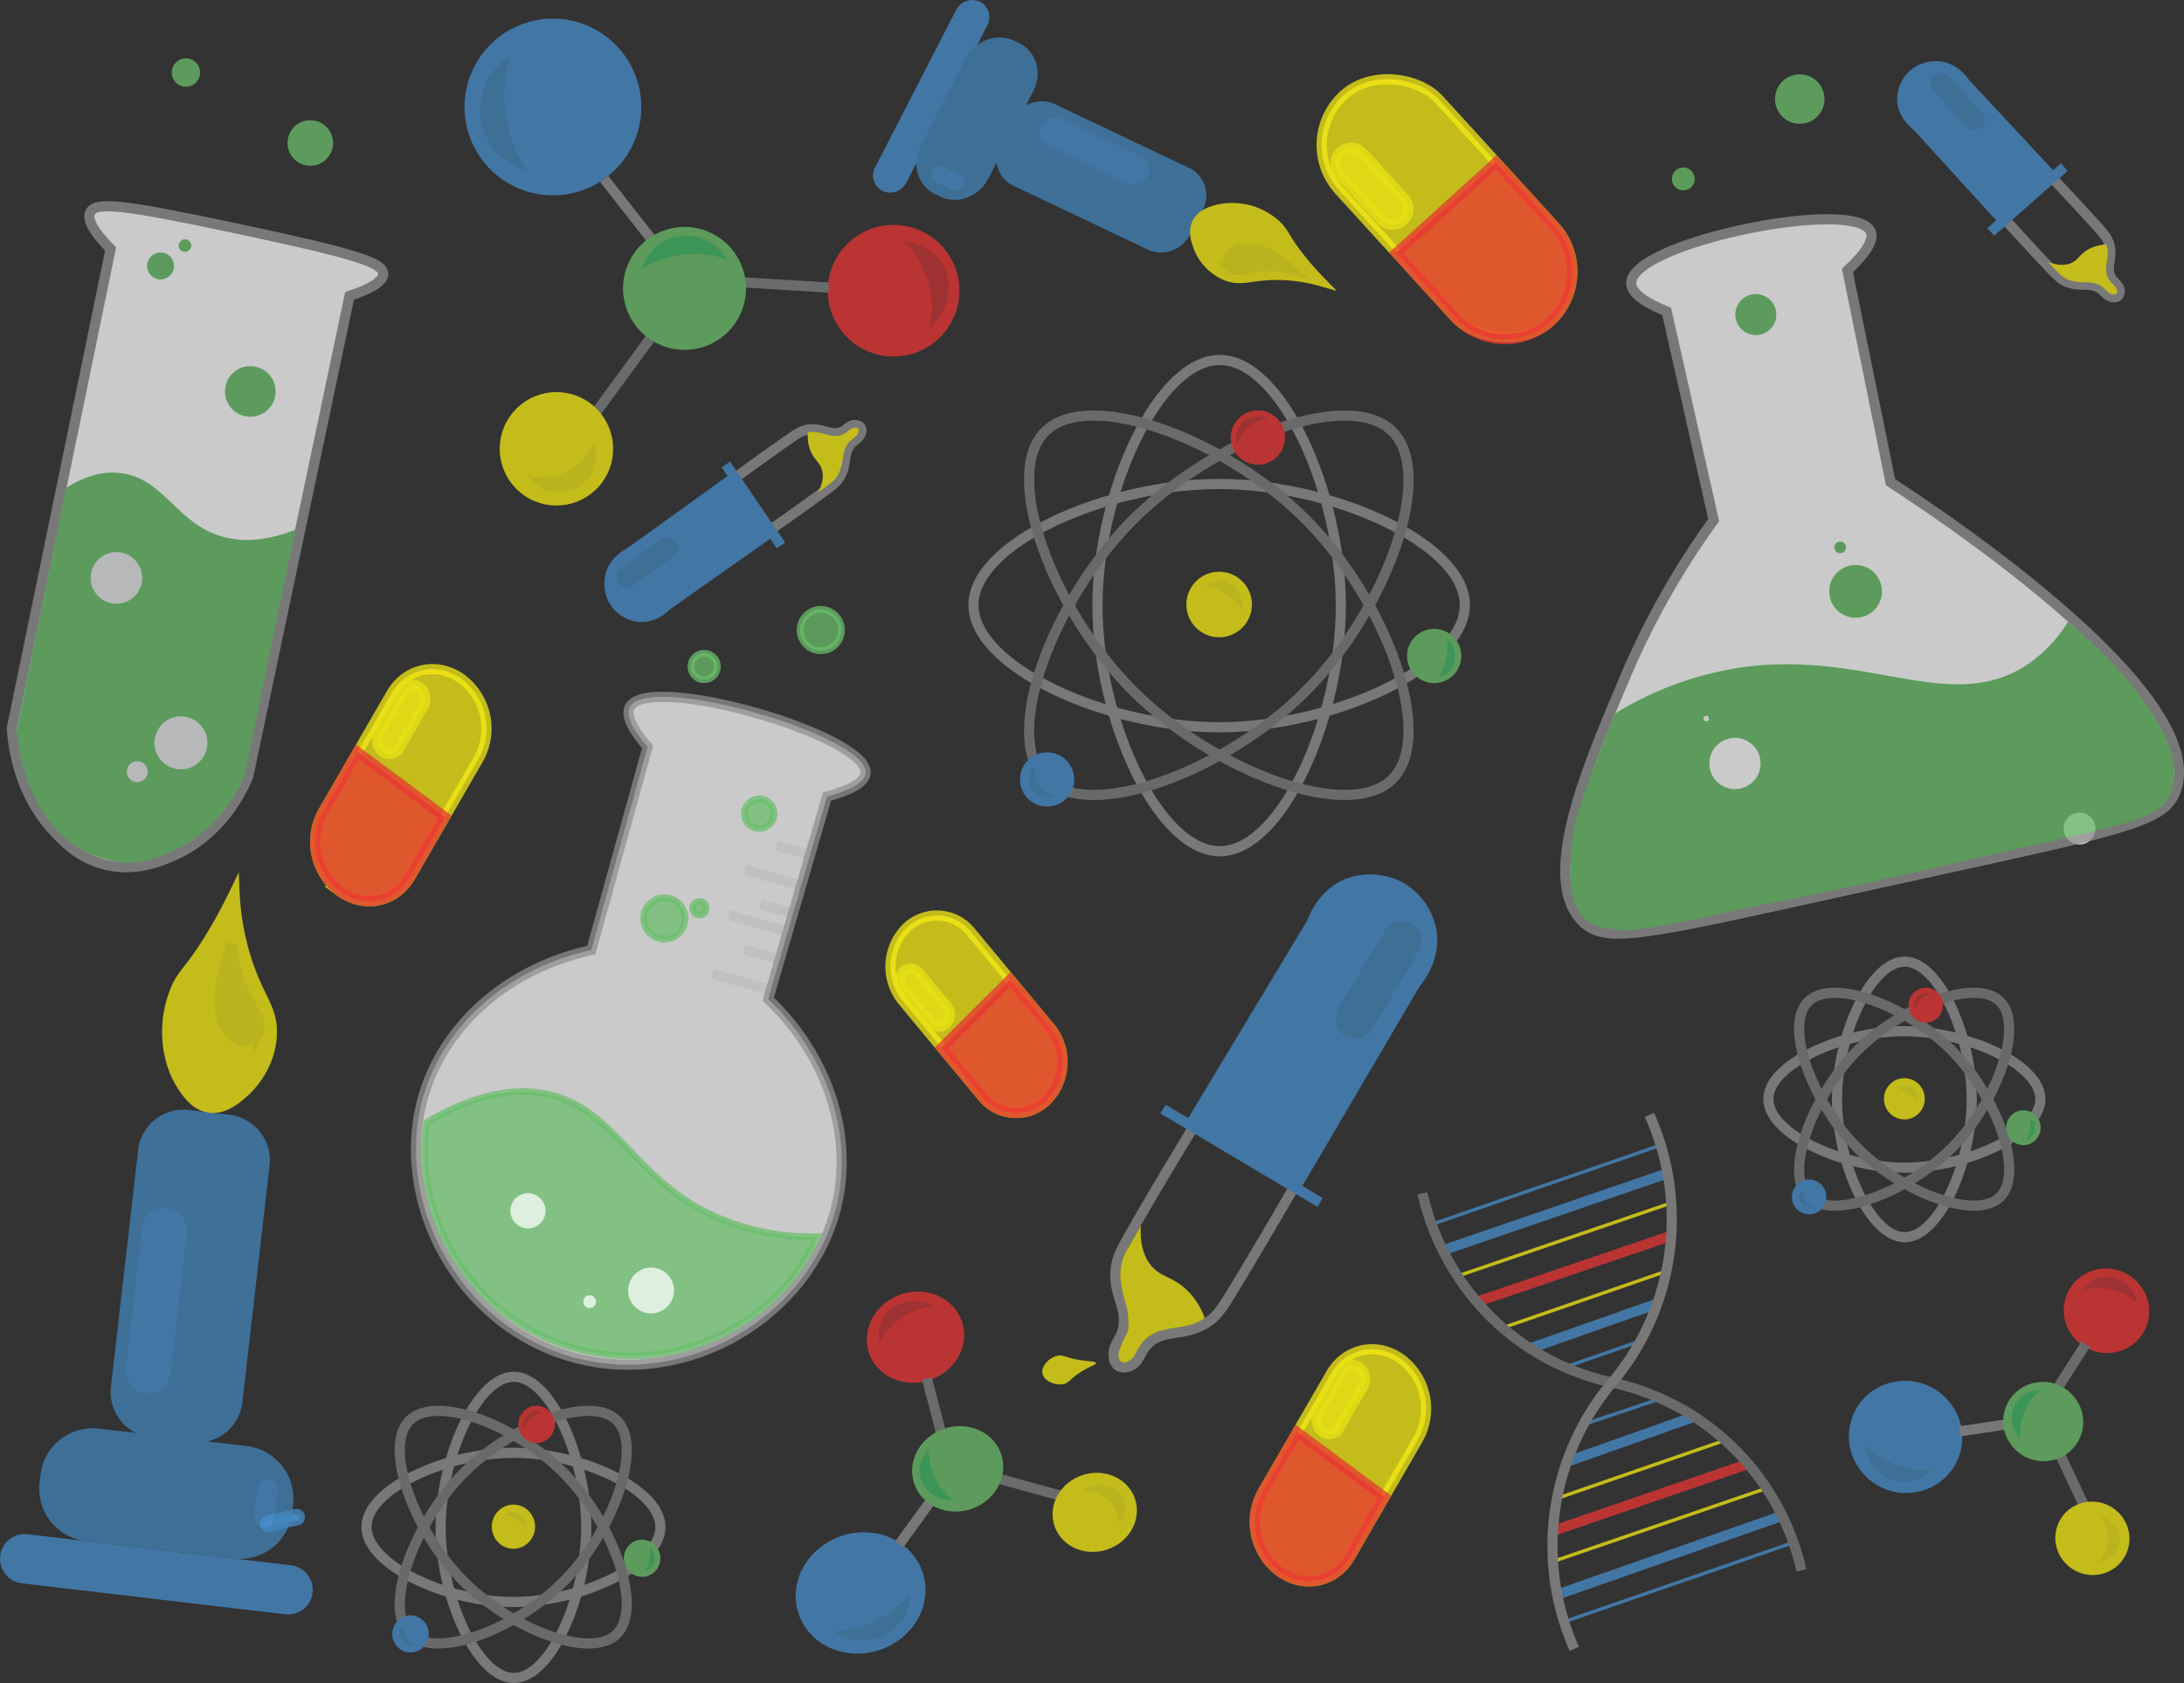 <svg id="Layer_1" data-name="Layer 1" xmlns="http://www.w3.org/2000/svg" viewBox="0 0 644.947 497.14"><rect x="0" y="0" width="644.947" height="497.14" fill="#333333" stroke="none"/><defs><style>.cls-1,.cls-22,.cls-32,.cls-33{fill:#f6ec13;}.cls-1,.cls-22,.cls-7{stroke:#f6ec13;}.cls-1,.cls-10,.cls-11,.cls-12,.cls-13,.cls-16,.cls-17,.cls-19,.cls-2,.cls-20,.cls-21,.cls-22,.cls-23,.cls-28,.cls-29,.cls-3,.cls-34,.cls-35,.cls-36,.cls-37,.cls-39,.cls-5,.cls-6,.cls-7,.cls-8,.cls-9{stroke-miterlimit:10;}.cls-1,.cls-10,.cls-11,.cls-12,.cls-16,.cls-19,.cls-2,.cls-20,.cls-21,.cls-22,.cls-23,.cls-28,.cls-29,.cls-3,.cls-34,.cls-35,.cls-36,.cls-37,.cls-5,.cls-6,.cls-9{stroke-width:3px;}.cls-1,.cls-11,.cls-12,.cls-13,.cls-14,.cls-2,.cls-3,.cls-32,.cls-34,.cls-4{opacity:0.74;}.cls-2,.cls-20{fill:#ea3534;}.cls-2,.cls-20,.cls-6{stroke:#ea3534;}.cls-24,.cls-3,.cls-37{fill:#e8e115;}.cls-3,.cls-37{stroke:#e8e115;}.cls-10,.cls-11,.cls-21,.cls-28,.cls-29,.cls-5,.cls-6,.cls-7,.cls-8,.cls-9{fill:none;}.cls-19,.cls-34,.cls-5,.cls-8{stroke:#488ecc;}.cls-9{stroke:#7e7e7f;}.cls-10,.cls-12,.cls-16{stroke:#919091;}.cls-11{stroke:#010101;}.cls-12,.cls-14,.cls-15,.cls-16{fill:#fff;}.cls-13,.cls-17,.cls-18,.cls-23,.cls-39{fill:#6abf6b;}.cls-13,.cls-17,.cls-23{stroke:#6abf6b;}.cls-13,.cls-17,.cls-39{stroke-width:2px;}.cls-19,.cls-34,.cls-38{fill:#488ecc;}.cls-21{stroke:#7e7f7f;}.cls-25{fill:#3fb762;}.cls-26{fill:#c43030;}.cls-27{fill:#4285b8;}.cls-28{stroke:#7d7c7d;}.cls-29{stroke:#7e7d7e;}.cls-30{fill:#e8e117;}.cls-31{fill:#4285b9;}.cls-35{fill:#4285ba;stroke:#4285ba;}.cls-36{fill:#4285bb;stroke:#4285bb;}.cls-39{stroke:#6abf6c;}.cls-40{fill:#e6e7e8;}.cls-41{fill:#6abf6c;}</style></defs><title>background</title><rect class="cls-1" x="409.87" y="10.775" width="39.879" height="90.564" rx="19.939" ry="19.939" transform="translate(71.974 309.782) rotate(-42.368)"/><path class="cls-2" d="M460.324,89.513h0a19.998,19.998,0,0,1-28.169-1.295l-3.641-3.992q-6.841-7.496-13.682-14.993l29.48-26.765q6.833,7.442,13.666,14.884l3.641,3.992A19.998,19.998,0,0,1,460.324,89.513Z" transform="translate(-2.5 5.5)"/><path class="cls-3" d="M398.371,39.352h0a4.666,4.666,0,0,1,6.592.303l12.252,13.433a4.666,4.666,0,0,1-.303,6.592h0a4.666,4.666,0,0,1-6.592-.303L398.068,45.944A4.666,4.666,0,0,1,398.371,39.352Z" transform="translate(-2.5 5.5)"/><path class="cls-1" d="M138.961,195.141l0,0a18.328,18.328,0,0,1,4.966,23.34l-20.25,35.028c-4.4,7.61-13.756,9.499-20.898,4.219l0,0A18.328,18.328,0,0,1,97.814,234.387l20.25-35.028C122.463,191.75,131.819,189.861,138.961,195.141Z" transform="translate(-2.5 5.5)"/><path class="cls-2" d="M102.78,257.727h0a18.386,18.386,0,0,1-4.966-23.34l2.159-3.734q4.053-7.015,8.105-14.03l25.787,19.154q-4.015,6.998-8.029,13.996l-2.159,3.734C119.263,261.093,109.926,262.978,102.78,257.727Z" transform="translate(-2.5 5.5)"/><path class="cls-3" d="M126.502,197.524h0a4.289,4.289,0,0,1,1.162,5.462L120.4,215.551a3.269,3.269,0,0,1-4.89.987h0a4.289,4.289,0,0,1-1.162-5.462l7.264-12.565A3.269,3.269,0,0,1,126.502,197.524Z" transform="translate(-2.5 5.5)"/><path class="cls-1" d="M416.435,396.038l0,0a18.328,18.328,0,0,1,4.966,23.34L401.151,454.405c-4.4,7.61-13.756,9.499-20.898,4.219l0,0a18.328,18.328,0,0,1-4.966-23.34L395.537,400.257C399.937,392.647,409.293,390.758,416.435,396.038Z" transform="translate(-2.5 5.5)"/><path class="cls-2" d="M380.253,458.624h0a18.386,18.386,0,0,1-4.966-23.34l2.159-3.734q4.053-7.015,8.105-14.03l25.787,19.154q-4.015,6.998-8.029,13.996l-2.159,3.734C396.736,461.991,387.4,463.876,380.253,458.624Z" transform="translate(-2.5 5.5)"/><path class="cls-3" d="M403.975,398.421h0a4.289,4.289,0,0,1,1.162,5.462l-7.264,12.565a3.269,3.269,0,0,1-4.89.987h0a4.289,4.289,0,0,1-1.162-5.462l7.264-12.565A3.269,3.269,0,0,1,403.975,398.421Z" transform="translate(-2.5 5.5)"/><path class="cls-1" d="M269.916,268.857l0,0a12.838,12.838,0,0,1,19.334.977l23.443,28.247a16.105,16.105,0,0,1-.889,21.248l0,0a12.838,12.838,0,0,1-19.334-.977l-23.443-28.247A16.105,16.105,0,0,1,269.916,268.857Z" transform="translate(-2.5 5.5)"/><path class="cls-2" d="M311.803,319.329h0a12.873,12.873,0,0,1-19.334-.977l-2.499-3.011q-4.695-5.654-9.391-11.309l20.234-20.189q4.69,5.614,9.379,11.227l2.499,3.011A16.156,16.156,0,0,1,311.803,319.329Z" transform="translate(-2.5 5.5)"/><path class="cls-3" d="M269.282,281.492h0a3.004,3.004,0,0,1,4.524.229l8.409,10.133a3.769,3.769,0,0,1-.208,4.972h0a3.004,3.004,0,0,1-4.524-.229l-8.409-10.133A3.769,3.769,0,0,1,269.282,281.492Z" transform="translate(-2.5 5.5)"/><g class="cls-4"><line class="cls-5" x1="426.078" y1="369.339" x2="493.12" y2="346.324"/><line class="cls-6" x1="436.086" y1="384.541" x2="493.509" y2="365.025"/><line class="cls-5" x1="451.795" y1="398.285" x2="489.369" y2="385.093"/><line class="cls-5" x1="462.738" y1="431.776" x2="500.32" y2="418.469"/><line class="cls-6" x1="458.597" y1="452.209" x2="516.225" y2="432.415"/><line class="cls-5" x1="459.885" y1="471.02" x2="526.871" y2="447.531"/><line class="cls-7" x1="430.405" y1="376.928" x2="493.498" y2="355.341"/><line class="cls-7" x1="443.699" y1="392.215" x2="492.08" y2="375.489"/><line class="cls-8" x1="462.116" y1="403.832" x2="484.429" y2="396.102"/><line class="cls-8" x1="422.758" y1="361.666" x2="490.426" y2="338.248"/><line class="cls-8" x1="467.665" y1="420.75" x2="490.428" y2="413.111"/><line class="cls-7" x1="459.8" y1="442.584" x2="509.431" y2="425.426"/><line class="cls-7" x1="458.619" y1="461.231" x2="521.607" y2="439.621"/><line class="cls-8" x1="461.904" y1="479.027" x2="529.575" y2="455.64"/><path class="cls-9" d="M422.557,346.991a74.972,74.972,0,0,0,23.642,39.723,73.771,73.771,0,0,0,32.565,16.207,73.213,73.213,0,0,1,55.706,55.434" transform="translate(-2.5 5.5)"/><path class="cls-10" d="M489.578,323.821a75.026,75.026,0,0,1-11.138,79.213,74.963,74.963,0,0,0-11.038,78.508" transform="translate(-2.5 5.5)"/></g><line class="cls-11" x1="227.012" y1="292.291" x2="210.335" y2="287.619"/><line class="cls-11" x1="236.724" y1="261.626" x2="220.047" y2="256.953"/><line class="cls-11" x1="231.868" y1="274.958" x2="215.191" y2="270.286"/><line class="cls-11" x1="239.13" y1="252.551" x2="229.349" y2="249.811"/><line class="cls-11" x1="229.417" y1="283.216" x2="219.637" y2="280.476"/><line class="cls-11" x1="234.274" y1="269.884" x2="224.493" y2="267.144"/><path class="cls-12" d="M188.486,203.338c5.492-10.329,70.512,8.414,69.642,19.512-0.24,3.065-5.46,5.317-11.42,6.95q-8.677,29.905-17.354,59.81c17.64,16.75,25.499,40.544,19.937,62.067-8.094,31.319-43.341,52.941-77.155,43.836-34.386-9.259-53.881-46.683-44.401-77.893,6.437-21.193,25.573-37.339,49.371-42.467q8.317-30.01,16.634-60.02C190.021,210.813,186.997,206.138,188.486,203.338Z" transform="translate(-2.5 5.5)"/><path class="cls-13" d="M243.786,359.825a56.684,56.684,0,0,1-5.054,9.086c-10.628,15.544-26.124,21.393-30.726,22.95a60.894,60.894,0,0,1-79.652-50.072,59.843,59.843,0,0,1,.122-15.702c17.316-10.265,29.188-9.981,36.55-8.163,20.034,4.946,24.612,25.68,49.864,36.437A71.085,71.085,0,0,0,243.786,359.825Z" transform="translate(-2.5 5.5)"/><circle class="cls-13" cx="198.697" cy="265.79" r="6.091" transform="translate(-113.343 390.914) rotate(-74.349)"/><circle class="cls-13" cx="226.705" cy="234.858" r="4.366" transform="translate(-63.106 395.296) rotate(-74.349)"/><circle class="cls-13" cx="209.059" cy="262.789" r="1.998" transform="translate(-102.887 398.7) rotate(-74.349)"/><circle class="cls-13" cx="210.439" cy="191.373" r="3.914" transform="translate(-33.111 347.88) rotate(-74.349)"/><circle class="cls-13" cx="244.886" cy="180.604" r="6.113" transform="translate(2.412 373.185) rotate(-74.349)"/><circle class="cls-14" cx="158.416" cy="352.144" r="5.194" transform="translate(-225.909 415.183) rotate(-74.349)"/><circle class="cls-14" cx="194.771" cy="375.686" r="6.769" transform="translate(-222.031 467.38) rotate(-74.349)"/><circle class="cls-14" cx="176.623" cy="378.989" r="1.885" transform="translate(-238.464 452.317) rotate(-74.349)"/><circle class="cls-14" cx="616.601" cy="239.247" r="4.693" transform="translate(-38.939 139.987) rotate(-12.093)"/><g class="cls-4"><circle class="cls-15" cx="547.537" cy="244.185" r="6.898" transform="translate(-41.506 125.628) rotate(-12.093)"/><line class="cls-10" x1="556.799" y1="133.226" x2="539.865" y2="136.854"/><line class="cls-10" x1="549.257" y1="98.025" x2="532.323" y2="101.653"/><line class="cls-10" x1="553.028" y1="115.626" x2="536.094" y2="119.254"/><line class="cls-10" x1="547.162" y1="88.874" x2="537.231" y2="91.002"/><line class="cls-10" x1="554.704" y1="124.075" x2="544.773" y2="126.203"/><line class="cls-10" x1="550.933" y1="106.475" x2="541.002" y2="108.602"/><path class="cls-16" d="M484.21,78.065c0.14-11.966,66.317-25.392,70.719-15.152,1.214,2.824-2.357,7.248-6.872,11.468q6.37,31.286,12.74,62.573c13.392,8.705,94.878,62.401,84.186,91.244-3.488,9.409-14.946,11.214-84.676,26.537-72.121,15.849-83.372,19.084-90.514,11.937-12.94-12.949,1.787-46.658,12.755-72.516a234.647,234.647,0,0,1,26.007-46.01q-6.939-30.831-13.878-61.663C489.185,84.258,484.171,81.374,484.21,78.065Z" transform="translate(-2.5 5.5)"/><path class="cls-17" d="M600.285,243.724c-8.359,1.904-17.238,3.962-36.058,8.223l-1.285.291c-34.5,7.8-37.722,7.744-57.274,12.229-0,0-2.174.499-8.72,1.76-10.423,2.008-13.791,2.317-17.714,1.738-3.503-.517-5.254-0.775-7.049-2.064-6.21-4.459-5.141-15.572-4.572-21.478,0.74-7.693,3.247-14.383,8.238-27.446,1.79-4.685,3.362-8.506,4.436-11.061a98.147,98.147,0,0,1,35.648-13.142c36.877-5.651,61.646,13.681,84.637-.397a41.078,41.078,0,0,0,12.825-12.712,133.541,133.541,0,0,1,13.378,12.719A90.839,90.839,0,0,1,638.255,207.468c4.349,7.302,5.16,11.264,5.184,14.593a20.49,20.49,0,0,1-.91,6.368C640.2,235.106,631.046,236.716,600.285,243.724Z" transform="translate(-2.5 5.5)"/><circle class="cls-15" cx="514.845" cy="220.016" r="7.57" transform="translate(-37.168 118.243) rotate(-12.093)"/><circle class="cls-18" cx="550.469" cy="169.179" r="7.793" transform="translate(-25.727 124.578) rotate(-12.093)"/><circle class="cls-18" cx="521.004" cy="87.418" r="6.054" transform="translate(-9.252 116.59) rotate(-12.093)"/><circle class="cls-18" cx="499.589" cy="47.343" r="3.379" transform="translate(-1.332 111.215) rotate(-12.093)"/><circle class="cls-18" cx="533.977" cy="23.763" r="7.308" transform="translate(4.371 117.896) rotate(-12.093)"/><circle class="cls-15" cx="506.382" cy="206.751" r="0.812" transform="translate(-34.577 116.175) rotate(-12.093)"/><circle class="cls-18" cx="545.915" cy="156.172" r="1.728" transform="translate(-23.103 123.335) rotate(-12.093)"/></g><g class="cls-4"><circle class="cls-19" cx="165.779" cy="26.105" r="24.598" transform="translate(75.334 174.538) rotate(-67.345)"/><circle class="cls-20" cx="266.382" cy="80.365" r="17.936" transform="translate(87.114 300.739) rotate(-67.345)"/><line class="cls-10" x1="192.074" y1="70.278" x2="178.399" y2="52.824"/><line class="cls-21" x1="193.463" y1="98.001" x2="175.626" y2="122.328"/><line class="cls-21" x1="219.779" y1="83.413" x2="244.826" y2="84.957"/><circle class="cls-22" cx="166.821" cy="127.068" r="15.252" transform="translate(-17.198 237.575) rotate(-67.345)"/><circle class="cls-23" cx="204.642" cy="79.687" r="16.653" transform="translate(49.781 243.346) rotate(-67.345)"/><path class="cls-24" d="M172.407,138.881a10.999,10.999,0,0,1-14.084-3.988,16.627,16.627,0,0,0,19.574-9.468A10.998,10.998,0,0,1,172.407,138.881Z" transform="translate(-2.5 5.5)"/><path class="cls-25" d="M204.135,69.715a29.166,29.166,0,0,0-12.122,4.291,13.706,13.706,0,0,1,25.102-2.87A29.171,29.171,0,0,0,204.135,69.715Z" transform="translate(-2.5 5.5)"/><path class="cls-26" d="M277.01,91.338a27.179,27.179,0,0,0-7.607-25.586c0.589,0.053,8.263.871,11.706,7.376C284.14,78.856,282.581,86.519,277.01,91.338Z" transform="translate(-2.5 5.5)"/><path class="cls-27" d="M152.13,30.221A40.62,40.62,0,0,0,157.968,44.82a18.53,18.53,0,0,1-4.798-33.742A40.817,40.817,0,0,0,152.13,30.221Z" transform="translate(-2.5 5.5)"/></g><g class="cls-4"><path class="cls-19" d="M254.881,481.444c-9.709-.407-16.794-8.084-15.824-17.148s9.626-16.082,19.335-15.676,16.794,8.084,15.824,17.148S264.59,481.851,254.881,481.444Z" transform="translate(-2.5 5.5)"/><path class="cls-20" d="M271.566,401.451c-7.079-.296-12.245-5.894-11.538-12.503s7.019-11.726,14.098-11.43,12.245,5.894,11.538,12.503S278.645,401.747,271.566,401.451Z" transform="translate(-2.5 5.5)"/><line class="cls-10" x1="274.676" y1="443.6" x2="265.548" y2="456.182"/><line class="cls-21" x1="293.43" y1="436.37" x2="313.878" y2="441.979"/><line class="cls-21" x1="277.898" y1="423.21" x2="273.713" y2="407.146"/><path class="cls-22" d="M324.692,451.397c-6.02-.252-10.413-5.012-9.812-10.633s5.969-9.972,11.988-9.72,10.413,5.012,9.812,10.633S330.712,451.649,324.692,451.397Z" transform="translate(-2.5 5.5)"/><path class="cls-23" d="M284.121,439.476c-6.573-.275-11.369-5.473-10.713-11.609s6.517-10.887,13.089-10.612,11.369,5.473,10.713,11.609S290.694,439.751,284.121,439.476Z" transform="translate(-2.5 5.5)"/><path class="cls-24" d="M332.726,435.008a6.929,6.929,0,0,1,.209,9.749c-0.2-5.49-4.714-9.792-10.604-10.106A8.281,8.281,0,0,1,332.726,435.008Z" transform="translate(-2.5 5.5)"/><path class="cls-25" d="M278.565,430.971a18.232,18.232,0,0,0,5.487,6.619c-5.436.333-9.893-3.486-9.955-8.53a9.262,9.262,0,0,1,2.726-6.557A17.718,17.718,0,0,0,278.565,430.971Z" transform="translate(-2.5 5.5)"/><path class="cls-26" d="M278.159,380.301a20.928,20.928,0,0,0-15.984,10.64,10.076,10.076,0,0,1,2.616-9.034A11.656,11.656,0,0,1,278.159,380.301Z" transform="translate(-2.5 5.5)"/><path class="cls-27" d="M262.323,472.649a31.082,31.082,0,0,0,8.807-7.01c0.246,6.808-5.509,12.815-12.855,13.417a13.366,13.366,0,0,1-9.321-2.668A32.281,32.281,0,0,0,262.323,472.649Z" transform="translate(-2.5 5.5)"/></g><g class="cls-4"><path class="cls-19" d="M553.346,428.177a14.913,14.913,0,0,1,2.358-21.156,15.399,15.399,0,0,1,21.406,2.671,14.913,14.913,0,0,1-2.358,21.156A15.399,15.399,0,0,1,553.346,428.177Z" transform="translate(-2.5 5.5)"/><path class="cls-20" d="M615.889,388.421a10.874,10.874,0,0,1,1.719-15.426,11.228,11.228,0,0,1,15.608,1.948,10.874,10.874,0,0,1-1.719,15.426A11.228,11.228,0,0,1,615.889,388.421Z" transform="translate(-2.5 5.5)"/><line class="cls-10" x1="592.284" y1="420.766" x2="578.743" y2="422.784"/><line class="cls-21" x1="607.759" y1="428.404" x2="615.686" y2="445.269"/><line class="cls-21" x1="607.639" y1="409.961" x2="615.907" y2="397.07"/><path class="cls-22" d="M613.03,454.623a9.247,9.247,0,0,1,1.462-13.118,9.548,9.548,0,0,1,13.273,1.656,9.247,9.247,0,0,1-1.462,13.118A9.548,9.548,0,0,1,613.03,454.623Z" transform="translate(-2.5 5.5)"/><path class="cls-23" d="M597.827,420.66a10.096,10.096,0,0,1,1.596-14.322,10.425,10.425,0,0,1,14.491,1.808,10.096,10.096,0,0,1-1.596,14.322A10.425,10.425,0,0,1,597.827,420.66Z" transform="translate(-2.5 5.5)"/><path class="cls-24" d="M628.472,449.484a6.643,6.643,0,0,1-6.345,6.305,10.095,10.095,0,0,0,.662-13.3A6.889,6.889,0,0,1,628.472,449.484Z" transform="translate(-2.5 5.5)"/><path class="cls-25" d="M600.302,411.659a17.586,17.586,0,0,0-1.264,7.762,8.308,8.308,0,0,1,5.887-14.254A17.492,17.492,0,0,0,600.302,411.659Z" transform="translate(-2.5 5.5)"/><path class="cls-26" d="M633.668,379.33a17.107,17.107,0,0,0-16.159-3.676c0.204-.298,2.924-4.144,7.48-4.014A9.514,9.514,0,0,1,633.668,379.33Z" transform="translate(-2.5 5.5)"/><path class="cls-27" d="M563.416,427.457a25.531,25.531,0,0,0,9.664,1.299,11.603,11.603,0,0,1-19.757-7.639A25.84,25.84,0,0,0,563.416,427.457Z" transform="translate(-2.5 5.5)"/></g><g class="cls-4"><path class="cls-10" d="M398.452,173.386c0.002,33.297-17.42,72.488-35.702,72.555-18.267.067-36.093-38.934-36.162-72.324-0.07-33.643,17.865-72.852,36.162-72.785C381.011,100.898,398.45,140.076,398.452,173.386Z" transform="translate(-2.5 5.5)"/><path class="cls-10" d="M362.52,137.454c33.297-.002,72.488,17.42,72.555,35.702,0.067,18.267-38.934,36.093-72.324,36.162-33.643.07-72.852-17.865-72.785-36.162C290.032,154.896,329.21,137.456,362.52,137.454Z" transform="translate(-2.5 5.5)"/><path class="cls-28" d="M337.113,147.979c23.544-23.546,63.574-38.939,76.549-26.059,12.964,12.87-2.009,53.052-25.571,76.712-23.74,23.839-64.146,38.882-77.037,25.896C298.188,211.568,313.56,171.534,337.113,147.979Z" transform="translate(-2.5 5.5)"/><path class="cls-29" d="M337.117,198.585c-23.546-23.544-38.939-63.575-26.059-76.549,12.87-12.964,53.052,2.009,76.712,25.571,23.839,23.74,38.882,64.146,25.896,77.037C400.707,237.509,360.672,222.137,337.117,198.585Z" transform="translate(-2.5 5.5)"/><circle class="cls-22" cx="360.02" cy="178.556" r="8.18"/><circle class="cls-19" cx="309.213" cy="230.226" r="6.511"/><circle class="cls-20" cx="371.459" cy="129.257" r="6.511"/><circle class="cls-23" cx="423.527" cy="193.767" r="6.511"/><path class="cls-30" d="M369.363,174.642a19.596,19.596,0,0,0-11.214-7.366,7.683,7.683,0,0,1,6.267-.99C367.54,167.315,369.691,170.752,369.363,174.642Z" transform="translate(-2.5 5.5)"/><path class="cls-31" d="M309.26,226.133a7.919,7.919,0,0,0,4.984,3.451c-3.183,1.203-6.514-.291-7.515-2.837a5.575,5.575,0,0,1,1.457-5.828A7.816,7.816,0,0,0,309.26,226.133Z" transform="translate(-2.5 5.5)"/><path class="cls-26" d="M371.001,120.898a11.275,11.275,0,0,0-3.225,5.172,6.675,6.675,0,0,1,9.291-7.982A11.315,11.315,0,0,0,371.001,120.898Z" transform="translate(-2.5 5.5)"/><path class="cls-25" d="M432.117,189.601a6.483,6.483,0,0,1-4.75,5.005,17.402,17.402,0,0,0,2.451-11.287A6.48,6.48,0,0,1,432.117,189.601Z" transform="translate(-2.5 5.5)"/></g><g class="cls-4"><path class="cls-10" d="M584.763,319.247c0.001,18.681-9.643,40.667-19.764,40.705-10.112.037-19.98-21.843-20.019-40.575-0.038-18.875,9.889-40.871,20.019-40.834C575.108,278.58,584.762,300.56,584.763,319.247Z" transform="translate(-2.5 5.5)"/><path class="cls-10" d="M564.871,299.089c18.433-.001,40.128,9.773,40.165,20.029,0.037,10.248-21.553,20.249-40.037,20.288-18.624.039-40.329-10.022-40.292-20.288C524.743,308.874,546.432,299.09,564.871,299.089Z" transform="translate(-2.5 5.5)"/><path class="cls-28" d="M550.806,304.993c13.033-13.21,35.194-21.846,42.376-14.62,7.177,7.22-1.112,29.763-14.155,43.037-13.142,13.374-35.51,21.813-42.646,14.528C529.259,340.668,537.768,318.208,550.806,304.993Z" transform="translate(-2.5 5.5)"/><path class="cls-29" d="M550.809,333.384c-13.035-13.208-21.556-35.667-14.426-42.945,7.124-7.273,29.369,1.127,42.466,14.346,13.197,13.319,21.524,35.987,14.336,43.219C586.01,355.221,563.848,346.598,550.809,333.384Z" transform="translate(-2.5 5.5)"/><ellipse class="cls-22" cx="562.371" cy="324.562" rx="4.528" ry="4.589"/><ellipse class="cls-19" cx="534.245" cy="353.55" rx="3.604" ry="3.653"/><ellipse class="cls-20" cx="568.703" cy="296.904" rx="3.604" ry="3.653"/><ellipse class="cls-23" cx="597.527" cy="333.096" rx="3.604" ry="3.653"/><path class="cls-30" d="M568.66,319.952a10.839,10.839,0,0,0-6.208-4.133,4.206,4.206,0,0,1,3.469-.555A4.446,4.446,0,0,1,568.66,319.952Z" transform="translate(-2.5 5.5)"/><path class="cls-31" d="M535.387,348.839a4.384,4.384,0,0,0,2.759,1.936,3.201,3.201,0,0,1-4.16-1.592,3.156,3.156,0,0,1,.807-3.269A4.433,4.433,0,0,0,535.387,348.839Z" transform="translate(-2.5 5.5)"/><path class="cls-26" d="M569.566,289.8a6.338,6.338,0,0,0-1.785,2.902,3.754,3.754,0,0,1,2.434-4.686,3.65,3.65,0,0,1,2.709.208A6.228,6.228,0,0,0,569.566,289.8Z" transform="translate(-2.5 5.5)"/><path class="cls-25" d="M603.399,328.344a3.617,3.617,0,0,1-2.629,2.808,9.87,9.87,0,0,0,1.357-6.332A3.662,3.662,0,0,1,603.399,328.344Z" transform="translate(-2.5 5.5)"/></g><g class="cls-4"><path class="cls-10" d="M175.619,445.656c0.001,20.415-10.421,44.443-21.357,44.483-10.928.041-21.592-23.87-21.633-44.342-0.042-20.627,10.687-44.666,21.633-44.625C165.186,401.214,175.618,425.234,175.619,445.656Z" transform="translate(-2.5 5.5)"/><path class="cls-10" d="M154.124,423.626c19.919-.001,43.364,10.68,43.404,21.889,0.04,11.2-23.291,22.129-43.266,22.171-20.126.043-43.582-10.953-43.542-22.171C110.76,434.32,134.197,423.628,154.124,423.626Z" transform="translate(-2.5 5.5)"/><path class="cls-28" d="M138.924,430.079c14.084-14.436,38.032-23.874,45.793-15.977,7.755,7.891-1.202,32.526-15.297,47.032-14.202,14.616-38.374,23.839-46.085,15.877C115.639,469.066,124.835,444.521,138.924,430.079Z" transform="translate(-2.5 5.5)"/><path class="cls-29" d="M138.927,461.106c-14.086-14.435-23.294-38.978-15.589-46.932,7.699-7.948,31.737,1.231,45.891,15.677,14.261,14.555,23.26,39.328,15.492,47.232C176.968,484.97,153.018,475.546,138.927,461.106Z" transform="translate(-2.5 5.5)"/><ellipse class="cls-22" cx="151.624" cy="450.954" rx="4.893" ry="5.015"/><ellipse class="cls-19" cx="121.23" cy="482.633" rx="3.895" ry="3.992"/><ellipse class="cls-20" cx="158.467" cy="420.728" rx="3.895" ry="3.992"/><ellipse class="cls-23" cx="189.615" cy="460.28" rx="3.895" ry="3.992"/><path class="cls-30" d="M158.218,446.426a11.706,11.706,0,0,0-6.709-4.516,4.502,4.502,0,0,1,3.749-.607A4.865,4.865,0,0,1,158.218,446.426Z" transform="translate(-2.5 5.5)"/><path class="cls-31" d="M122.262,477.995A4.739,4.739,0,0,0,125.244,480.111a3.243,3.243,0,0,1-3.624-5.312A4.89,4.89,0,0,0,122.262,477.995Z" transform="translate(-2.5 5.5)"/><path class="cls-26" d="M159.197,413.475a6.939,6.939,0,0,0-1.929,3.171,4.112,4.112,0,0,1,2.631-5.121,3.905,3.905,0,0,1,2.927.227A6.698,6.698,0,0,0,159.197,413.475Z" transform="translate(-2.5 5.5)"/><path class="cls-25" d="M195.758,455.598a3.935,3.935,0,0,1-2.841,3.069,10.886,10.886,0,0,0,1.467-6.92A4.027,4.027,0,0,1,195.758,455.598Z" transform="translate(-2.5 5.5)"/></g><path class="cls-32" d="M316.401,403.361c-2.35.414-5.614-.915-6.063-3.156-0.443-2.207,1.975-4.637,4.245-5.223,1.815-.469,2.401.535,6.868,1.259,2.98,0.483,4.609.343,4.698,0.856,0.091,0.525-1.579.898-4.082,2.4C318.465,401.659,318.373,403.014,316.401,403.361Z" transform="translate(-2.5 5.5)"/><g class="cls-4"><path class="cls-10" d="M354.459,328.196c-6.542,10.711-12.056,20.072-16.465,27.7-4.391,7.598-5.614,9.89-6.005,13.285-0.968,8.399,4.446,12.333,1.552,19.665-0.555,1.405-2.514,3.578-2.149,6.423a3.742,3.742,0,0,0,1.435,2.786,3.803,3.803,0,0,0,3.252-0c2.684-1.043,3.22-4.005,4.606-5.689,4.92-5.981,11.49-2.465,18.693-7.487,2.774-1.935,4.154-4.098,8.591-11.457,4.864-8.067,10.331-17.285,16.255-27.534" transform="translate(-2.5 5.5)"/><path class="cls-19" d="M353.827,326.946q18.04-29.973,36.08-59.945c0.301-.896,3.932-11.103,14.411-12.51a18.73,18.73,0,0,1,12.4,2.417,18.532,18.532,0,0,1,7.512,9.127c3.961,9.839-3.063,18.172-3.757,18.967q-17.714,30.174-35.428,60.349" transform="translate(-2.5 5.5)"/><line class="cls-5" x1="343.429" y1="327.597" x2="389.831" y2="355.179"/><path class="cls-33" d="M342.751,368.692c2.783,3.051,5.824,2.937,9.69,6.345a21.351,21.351,0,0,1,5.839,8.829,14.863,14.863,0,0,1-2.974,1.565,23.337,23.337,0,0,1-4.417,1.071c-3.359.628-3.017,0.435-4.286,0.757a13.466,13.466,0,0,0-4.942,2.094,11.568,11.568,0,0,0-1.73,1.64,12.44,12.44,0,0,0-1.169,1.671c-0.966,1.574-.959,2.056-1.776,2.946a4.195,4.195,0,0,1-1.165.944,2.385,2.385,0,0,1-2.144.261,2.297,2.297,0,0,1-.868-1.8,3.798,3.798,0,0,1,.19-1.674,39.057,39.057,0,0,1,2.157-4.729c0.737-1.585.643-2.953,0.47-5.47-0.259-3.765-1.46-4.644-2.09-9.588a16.59,16.59,0,0,1-.202-3.291,15.201,15.201,0,0,1,2.314-7.159q1.863-3.275,3.726-6.551C339.07,363.272,340.986,366.758,342.751,368.692Z" transform="translate(-2.5 5.5)"/><path class="cls-31" d="M419.425,267.397h0a5.812,5.812,0,0,1,2.026,7.965h0L407.7,298.497a5.812,5.812,0,0,1-7.965,2.026h0a5.812,5.812,0,0,1-2.026-7.965l13.752-23.135a5.812,5.812,0,0,1,7.965-2.026Z" transform="translate(-2.5 5.5)"/></g><g class="cls-4"><path class="cls-10" d="M230.378,150.723c5.591-3.884,10.378-7.323,14.238-10.144,3.845-2.81,4.955-3.68,5.911-5.282,2.365-3.962.628-7.11,3.686-10.118,0.586-.576,2.027-1.225,2.492-2.72a2.06,2.06,0,0,0-.067-1.701,1.981,1.981,0,0,0-1.577-.716c-1.537-.073-2.466,1.282-3.518,1.814-3.736,1.89-6.129-1.305-10.756-.395-1.782.351-2.94,1.122-6.753,3.804-4.18,2.939-8.912,6.318-14.099,10.108" transform="translate(-2.5 5.5)"/><path class="cls-19" d="M230.402,151.484L199.373,173.338c-0.348.379-4.413,4.653-9.813,3.046a9.774,9.774,0,0,1-5.468-3.932,10.067,10.067,0,0,1-1.583-6.192c0.3-5.764,5.587-8.359,6.103-8.601l30.805-22.199" transform="translate(-2.5 5.5)"/><line class="cls-5" x1="230.638" y1="161.134" x2="214.359" y2="137.204"/><path class="cls-33" d="M245.197,133.17c-0.661-2.129-2.162-2.742-3.267-5.288a11.683,11.683,0,0,1-.839-5.675,7.852,7.852,0,0,1,1.796-.123,12.18,12.18,0,0,1,2.384.44c1.771,0.428,1.561.448,2.25,0.568a7.081,7.081,0,0,0,2.87.047,6.229,6.229,0,0,0,1.209-.434,6.796,6.796,0,0,0,.944-0.573,9.436,9.436,0,0,1,1.527-1.073,2.246,2.246,0,0,1,.778-0.213,1.244,1.244,0,0,1,1.099.342,1.266,1.266,0,0,1,.015,1.086,2.122,2.122,0,0,1-.47.791,21.585,21.585,0,0,1-2.113,1.876,5.722,5.722,0,0,0-1.463,2.616c-0.724,1.929-.34,2.63-1.151,5.227a9.28,9.28,0,0,1-.645,1.681,8.444,8.444,0,0,1-2.738,3.049q-1.643,1.218-3.286,2.436C245.759,136.675,245.617,134.52,245.197,133.17Z" transform="translate(-2.5 5.5)"/><path class="cls-31" d="M185.146,166.641h0a3.218,3.218,0,0,1,.815-4.406h0l11.892-8.472a3.054,3.054,0,0,1,4.321.747h0a3.218,3.218,0,0,1-.815,4.406l-11.892,8.472a3.054,3.054,0,0,1-4.321-.747v0Z" transform="translate(-2.5 5.5)"/></g><g class="cls-4"><path class="cls-10" d="M594.923,59.653c4.552,5.061,8.563,9.381,11.844,12.858,3.268,3.463,4.271,4.456,5.979,5.205,4.227,1.852,7.133-.266,10.499,2.393,0.645,0.509,1.469,1.858,3.01,2.133a2.06,2.06,0,0,0,1.679-.279,1.981,1.981,0,0,0,.513-1.654c-0.12-1.534-1.58-2.286-2.24-3.264-2.342-3.471.529-6.244-.953-10.721-0.571-1.724-1.481-2.776-4.618-6.224-3.439-3.78-7.382-8.053-11.791-12.725" transform="translate(-2.5 5.5)"/><path class="cls-19" d="M594.171,59.773L568.609,31.718c-0.42-.298-5.169-3.797-4.248-9.356a9.774,9.774,0,0,1,3.218-5.917,10.067,10.067,0,0,1,5.945-2.345c5.756-.423,8.992,4.499,9.297,4.98q12.937,13.894,25.875,27.788" transform="translate(-2.5 5.5)"/><line class="cls-5" x1="587.896" y1="68.506" x2="609.603" y2="49.363"/><path class="cls-33" d="M614.19,72.162c2.03-.922,2.451-2.487,4.838-3.903a11.683,11.683,0,0,1,5.526-1.542,7.852,7.852,0,0,1,.346,1.766,12.18,12.18,0,0,1-.139,2.42c-0.203,1.81-.249,1.605-0.282,2.303a7.081,7.081,0,0,0,.312,2.853,6.229,6.229,0,0,0,.582,1.145,6.796,6.796,0,0,0,.687.865,9.436,9.436,0,0,1,1.256,1.38,2.246,2.246,0,0,1,.308.745,1.244,1.244,0,0,1-.202,1.133,1.266,1.266,0,0,1-1.076.15,2.122,2.122,0,0,1-.843-0.367,21.585,21.585,0,0,1-2.125-1.862,5.722,5.722,0,0,0-2.778-1.124c-2.004-.478-2.652-0.009-5.33-0.488a9.28,9.28,0,0,1-1.748-.43,8.444,8.444,0,0,1-3.368-2.336q-1.414-1.478-2.828-2.955C610.783,73.158,612.903,72.747,614.19,72.162Z" transform="translate(-2.5 5.5)"/><path class="cls-31" d="M573.476,16.765h0a3.218,3.218,0,0,1,4.473.258h0l9.892,10.739a3.054,3.054,0,0,1-.201,4.38h0a3.218,3.218,0,0,1-4.473-.258l-9.892-10.739a3.054,3.054,0,0,1,.201-4.38h0Z" transform="translate(-2.5 5.5)"/></g><path class="cls-34" d="M81.414,443.645l8.471-1.926a0.957,0.957,0,0,1,1.146.721h0a0.957,0.957,0,0,1-.721,1.146l-8.471,1.926a0.957,0.957,0,0,1-1.146-.721h0A0.957,0.957,0,0,1,81.414,443.645Z" transform="translate(-2.5 5.5)"/><g class="cls-4"><path class="cls-19" d="M10.488,449.18l77.717,9.148a5.831,5.831,0,0,1,5.128,6.438h0a5.792,5.792,0,0,1-6.45,5.075L9.166,460.692a5.831,5.831,0,0,1-5.128-6.438h0A5.792,5.792,0,0,1,10.488,449.18Z" transform="translate(-2.5 5.5)"/><path class="cls-35" d="M31.587,417.988l43.546,5.126A14.129,14.129,0,0,1,87.556,438.711l-0.272,2.366a14.032,14.032,0,0,1-15.627,12.296L28.112,448.248a14.129,14.129,0,0,1-12.424-15.598l0.272-2.366a14.032,14.032,0,0,1,15.627-12.296h0Z" transform="translate(-2.5 5.5)"/><path class="cls-36" d="M58.08,323.87l11.97,1.409A12.02,12.02,0,0,1,80.619,338.549l-8.04,70.015a11.938,11.938,0,0,1-13.295,10.461l-11.97-1.409A12.02,12.02,0,0,1,36.745,404.346l8.04-70.015A11.938,11.938,0,0,1,58.08,323.87Z" transform="translate(-2.5 5.5)"/><path class="cls-22" d="M71.766,258.2c-1.414,2.952-3.649,7.364-6.76,12.513C58.351,281.728,56.503,281.541,54.221,287.141c-3.915,9.607-2.799,20.898,2.319,28.465,1.381,2.041,3.718,5.394,7.584,6.037,4.512,0.751,8.339-2.651,10.453-4.531,0.975-.867,7.969-7.287,8.2-17.349,0.155-6.752-2.862-9.332-6.244-18.231A76.045,76.045,0,0,1,71.766,258.2Z" transform="translate(-2.5 5.5)"/><path class="cls-19" d="M82.929,434.611l-0.968,8.434a1.472,1.472,0,0,1-1.639,1.29h0a1.482,1.482,0,0,1-1.303-1.636v0l0.968-8.434a1.472,1.472,0,0,1,1.639-1.29h0a1.482,1.482,0,0,1,1.303,1.636v0Z" transform="translate(-2.5 5.5)"/><path class="cls-37" d="M75.357,289.315c2.08,3.955,4.769,7.269,3.449,10.062a4.82,4.82,0,0,1-4.103,2.603c-2.525.036-4.32-2.409-5.193-3.598-5.211-7.098.534-22.62,1.482-25.111A40.087,40.087,0,0,0,75.357,289.315Z" transform="translate(-2.5 5.5)"/><path class="cls-38" d="M51.819,351.319h0a6.659,6.659,0,0,1,5.856,7.352L52.903,400.222a6.614,6.614,0,0,1-7.365,5.795h0a6.659,6.659,0,0,1-5.856-7.352l4.771-41.551A6.614,6.614,0,0,1,51.819,351.319Z" transform="translate(-2.5 5.5)"/></g><g class="cls-4"><path class="cls-19" d="M292.697,1.348L268.85,47.692a3.911,3.911,0,0,1-5.058,1.893h0a3.623,3.623,0,0,1-1.506-5.011L286.133-1.771a3.911,3.911,0,0,1,5.058-1.893h0A3.623,3.623,0,0,1,292.697,1.348Z" transform="translate(-2.5 5.5)"/><path class="cls-35" d="M306.338,20.654l-13.362,25.967c-2.377,4.619-7.864,6.672-12.256,4.586l-1.349-.641c-4.392-2.086-6.025-7.522-3.649-12.141L289.085,12.458c2.377-4.619,7.864-6.672,12.256-4.586l1.349,0.641c4.392,2.086,6.025,7.522,3.649,12.141h0Z" transform="translate(-2.5 5.5)"/><path class="cls-36" d="M356.291,55.869L352.618,63.007a8.062,8.062,0,0,1-10.427,3.901L302.271,47.944a7.467,7.467,0,0,1-3.104-10.329l3.673-7.138a8.062,8.062,0,0,1,10.427-3.901l39.92,18.965A7.467,7.467,0,0,1,356.291,55.869Z" transform="translate(-2.5 5.5)"/><path class="cls-22" d="M392.281,77.466a86.539,86.539,0,0,1-5.876-6.689c-5.005-6.324-4.457-7.432-7.262-9.965a19.084,19.084,0,0,0-17.551-4.247c-1.546.448-4.102,1.227-5.4,3.495-1.516,2.647-.389,5.698.234,7.384a14.818,14.818,0,0,0,8.424,8.547c3.996,1.444,6.251.089,12.367-.23A47.017,47.017,0,0,1,392.281,77.466Z" transform="translate(-2.5 5.5)"/><path class="cls-19" d="M284.264,49.158l-4.809-2.284a0.921,0.921,0,0,1-.383-1.274h0a0.994,0.994,0,0,1,1.286-.481h0l4.809,2.284a0.921,0.921,0,0,1,.383,1.274h0a0.994,0.994,0,0,1-1.286.481h0Z" transform="translate(-2.5 5.5)"/><path class="cls-37" d="M372.845,73.478c-2.854.499-5.47,1.505-6.826,0.129a3.056,3.056,0,0,1-.584-3.063c0.576-1.572,2.461-2.197,3.377-2.5,5.472-1.813,13.385,4.848,14.649,5.933A25.086,25.086,0,0,0,372.845,73.478Z" transform="translate(-2.5 5.5)"/><path class="cls-38" d="M341.376,46.508h0a4.466,4.466,0,0,1-5.776,2.161L311.908,37.414a4.137,4.137,0,0,1-1.72-5.722h0a4.466,4.466,0,0,1,5.776-2.161l23.691,11.255A4.137,4.137,0,0,1,341.376,46.508Z" transform="translate(-2.5 5.5)"/></g><g class="cls-4"><path class="cls-16" d="M35.163,68.049L6,209.573c0.378,5.887,2.124,19.361,12.279,30.322,3.037,3.278,7.584,8.058,15.1,9.974,9.14,2.33,16.84-1.061,20.446-2.649C67.968,240.991,74.055,228.027,75.775,223.951l29.956-142.047c8.127-2.716,9.938-4.938,9.924-6.533-0.03-3.283-7.814-5.845-43.221-13.366-33.333-7.081-41.678-8.047-43.271-4.799C28.376,58.81,29.044,61.835,35.163,68.049Z" transform="translate(-2.5 5.5)"/><path class="cls-39" d="M62.593,238.822a41.805,41.805,0,0,1-19.76,9.493,30.6,30.6,0,0,1-13.534-2.619C10.51,237.207,8.527,211.854,8.433,210.367q7.242-35.556,14.484-71.112c3.441-2.164,8.775-4.728,14.908-4.05,12.389,1.371,16.079,14.657,29.887,18.706,4.402,1.291,11.148,2.028,20.624-1.346L73.79,223.156A41.651,41.651,0,0,1,62.593,238.822Z" transform="translate(-2.5 5.5)"/><circle class="cls-40" cx="36.885" cy="165.211" r="7.621" transform="translate(-134.87 173.494) rotate(-78.357)"/><circle class="cls-40" cx="55.936" cy="213.929" r="7.827" transform="translate(-167.38 231.039) rotate(-78.357)"/><circle class="cls-40" cx="43.027" cy="222.427" r="3.102" transform="translate(-186.007 225.179) rotate(-78.357)"/><circle class="cls-41" cx="76.414" cy="110.128" r="7.483" transform="translate(-49.37 168.244) rotate(-78.357)"/><circle class="cls-41" cx="49.916" cy="73.053" r="3.982" transform="translate(-34.208 112.699) rotate(-78.357)"/><circle class="cls-41" cx="57.114" cy="67.036" r="1.854" transform="translate(-22.569 114.946) rotate(-78.357)"/><circle class="cls-41" cx="94.13" cy="36.741" r="6.728" transform="translate(36.648 127.019) rotate(-78.357)"/><circle class="cls-41" cx="57.412" cy="15.926" r="4.188" transform="translate(27.727 74.442) rotate(-78.357)"/></g></svg>
